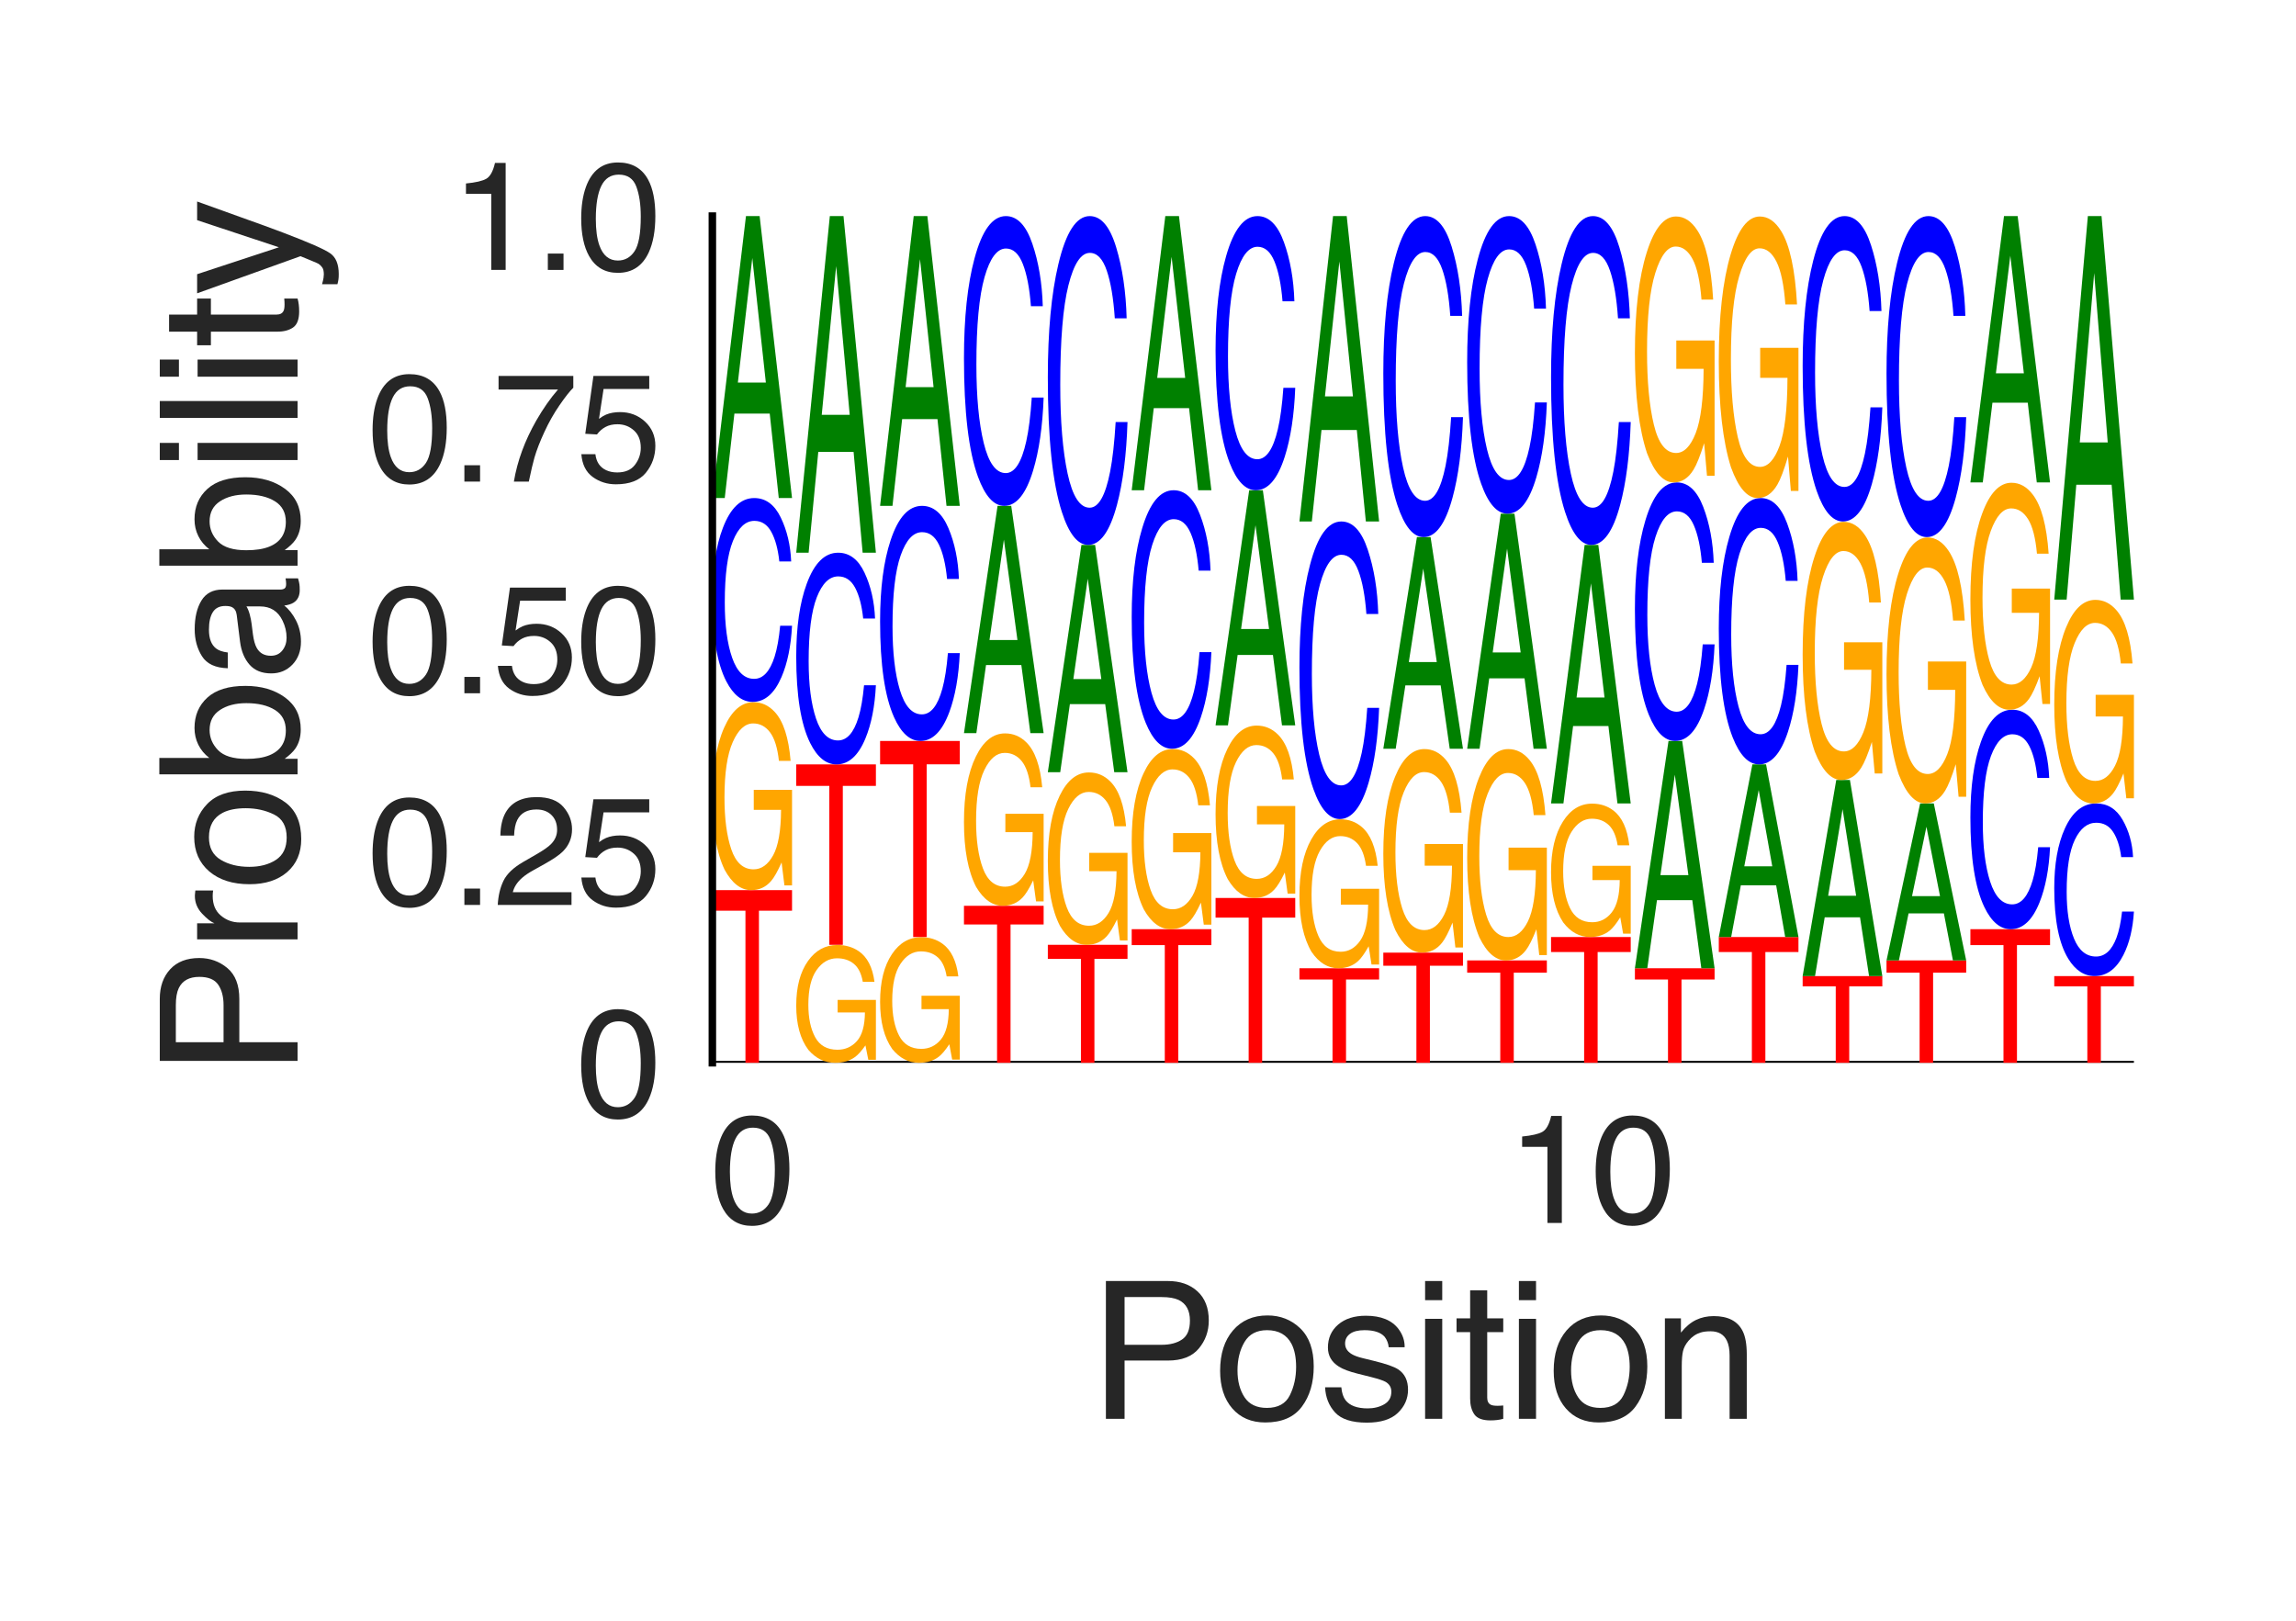 <?xml version="1.0" encoding="utf-8" standalone="no"?>
<!DOCTYPE svg PUBLIC "-//W3C//DTD SVG 1.1//EN"
  "http://www.w3.org/Graphics/SVG/1.1/DTD/svg11.dtd">
<svg height="216pt" version="1.1" viewBox="0 0 306 216" width="306pt" xmlns="http://www.w3.org/2000/svg" xmlns:xlink="http://www.w3.org/1999/xlink">
 <defs>
  <style type="text/css">*{stroke-linecap:butt;stroke-linejoin:round;}</style>
 </defs>
 <g id="figure_1">
  <g id="patch_1">
   <path d="M 0 216 
L 306 216 
L 306 0 
L 0 0 
z
" style="fill:#ffffff;"/>
  </g>
  <g id="axes_1">
   <g id="patch_2">
    <path d="M 94.94 141.64 
L 284.4 141.64 
L 284.4 28.8 
L 94.94 28.8 
z
" style="fill:#ffffff;"/>
   </g>
   <g id="line2d_1">
    <path clip-path="url(#pe3fc3d0475)" d="M 94.94 141.64 
L 284.4 141.64 
" style="fill:none;stroke:#000000;stroke-linecap:round;stroke-width:0.5;"/>
   </g>
   <g id="patch_3">
    <path clip-path="url(#pe3fc3d0475)" d="M 105.559 118.634 
L 105.559 121.375 
L 101.149 121.375 
L 101.149 141.64 
L 99.35 141.64 
L 99.35 121.375 
L 94.94 121.375 
L 94.94 118.634 
L 105.559 118.634 
z
" style="fill:#ff0000;"/>
   </g>
   <g id="patch_4">
    <path clip-path="url(#pe3fc3d0475)" d="M 100.416 93.583 
Q 102.055 93.583 103.25 94.879 
Q 104.981 96.741 105.369 101.408 
L 103.812 101.408 
Q 103.526 98.799 102.632 97.607 
Q 101.738 96.414 100.376 96.414 
Q 98.763 96.414 97.659 98.898 
Q 96.555 101.377 96.555 106.287 
Q 96.555 110.529 97.464 113.194 
Q 98.376 115.86 100.432 115.86 
Q 102.006 115.86 103.039 113.993 
Q 104.072 112.121 104.095 107.936 
L 100.457 107.936 
L 100.457 105.266 
L 105.559 105.266 
L 105.559 118.001 
L 104.546 118.001 
L 104.166 114.937 
Q 103.369 116.736 102.751 117.436 
Q 101.713 118.634 100.115 118.634 
Q 98.052 118.634 96.563 115.896 
Q 94.94 112.458 94.94 106.464 
Q 94.94 100.485 96.522 96.953 
Q 98.026 93.583 100.416 93.583 
z
M 100.156 93.546 
L 100.156 93.546 
z
" style="fill:#ffa600;"/>
   </g>
   <g id="patch_5">
    <path clip-path="url(#pe3fc3d0475)" d="M 100.523 66.377 
Q 102.797 66.377 104.051 68.962 
Q 105.306 71.541 105.444 74.823 
L 103.864 74.823 
Q 103.595 72.334 102.792 70.878 
Q 101.989 69.417 100.539 69.417 
Q 98.771 69.417 97.683 72.098 
Q 96.596 74.772 96.596 80.302 
Q 96.596 84.837 97.576 87.657 
Q 98.56 90.473 100.508 90.473 
Q 102.299 90.473 103.238 87.506 
Q 103.733 85.944 103.978 83.392 
L 105.559 83.392 
Q 105.347 87.466 104.158 90.225 
Q 102.732 93.546 100.312 93.546 
Q 98.226 93.546 96.807 90.821 
Q 94.94 87.225 94.94 79.706 
Q 94.94 74.003 96.343 70.35 
Q 97.858 66.377 100.523 66.377 
z
M 100.197 66.377 
L 100.197 66.377 
z
" style="fill:#0000ff;"/>
   </g>
   <g id="patch_6">
    <path clip-path="url(#pe3fc3d0475)" d="M 102.068 50.981 
L 100.261 34.382 
L 98.34 50.981 
L 102.068 50.981 
z
M 99.419 28.8 
L 101.241 28.8 
L 105.559 66.377 
L 103.791 66.377 
L 102.586 55.123 
L 97.879 55.123 
L 96.591 66.377 
L 94.94 66.377 
L 99.419 28.8 
z
M 100.253 28.8 
L 100.253 28.8 
z
" style="fill:#008000;"/>
   </g>
   <g id="patch_7">
    <path clip-path="url(#pe3fc3d0475)" d="M 111.594 125.942 
Q 113.232 125.942 114.427 126.755 
Q 116.159 127.921 116.546 130.846 
L 114.989 130.846 
Q 114.703 129.211 113.809 128.464 
Q 112.916 127.716 111.554 127.716 
Q 109.941 127.716 108.837 129.273 
Q 107.733 130.826 107.733 133.903 
Q 107.733 136.561 108.642 138.231 
Q 109.553 139.902 111.609 139.902 
Q 113.184 139.902 114.217 138.732 
Q 115.25 137.559 115.273 134.937 
L 111.635 134.937 
L 111.635 133.263 
L 116.736 133.263 
L 116.736 141.244 
L 115.724 141.244 
L 115.344 139.323 
Q 114.546 140.451 113.928 140.889 
Q 112.89 141.64 111.293 141.64 
Q 109.229 141.64 107.741 139.924 
Q 106.118 137.77 106.118 134.014 
Q 106.118 130.267 107.7 128.054 
Q 109.204 125.942 111.594 125.942 
z
M 111.333 125.92 
L 111.333 125.92 
z
" style="fill:#ffa600;"/>
   </g>
   <g id="patch_8">
    <path clip-path="url(#pe3fc3d0475)" d="M 116.736 101.873 
L 116.736 104.738 
L 112.326 104.738 
L 112.326 125.92 
L 110.528 125.92 
L 110.528 104.738 
L 106.118 104.738 
L 106.118 101.873 
L 116.736 101.873 
z
" style="fill:#ff0000;"/>
   </g>
   <g id="patch_9">
    <path clip-path="url(#pe3fc3d0475)" d="M 111.701 73.663 
Q 113.975 73.663 115.229 76.347 
Q 116.483 79.025 116.622 82.432 
L 115.041 82.432 
Q 114.773 79.847 113.969 78.336 
Q 113.166 76.819 111.716 76.819 
Q 109.948 76.819 108.861 79.602 
Q 107.773 82.38 107.773 88.121 
Q 107.773 92.829 108.754 95.758 
Q 109.737 98.681 111.685 98.681 
Q 113.477 98.681 114.415 95.601 
Q 114.911 93.979 115.156 91.33 
L 116.736 91.33 
Q 116.525 95.56 115.336 98.425 
Q 113.909 101.873 111.49 101.873 
Q 109.403 101.873 107.985 99.043 
Q 106.118 95.309 106.118 87.502 
Q 106.118 81.58 107.521 77.788 
Q 109.036 73.663 111.701 73.663 
z
M 111.375 73.663 
L 111.375 73.663 
z
" style="fill:#0000ff;"/>
   </g>
   <g id="patch_10">
    <path clip-path="url(#pe3fc3d0475)" d="M 113.245 55.282 
L 111.439 35.464 
L 109.518 55.282 
L 113.245 55.282 
z
M 110.596 28.8 
L 112.418 28.8 
L 116.736 73.663 
L 114.969 73.663 
L 113.763 60.226 
L 109.057 60.226 
L 107.769 73.663 
L 106.118 73.663 
L 110.596 28.8 
z
M 111.431 28.8 
L 111.431 28.8 
z
" style="fill:#008000;"/>
   </g>
   <g id="patch_11">
    <path clip-path="url(#pe3fc3d0475)" d="M 122.772 124.903 
Q 124.41 124.903 125.605 125.769 
Q 127.337 127.013 127.724 130.131 
L 126.167 130.131 
Q 125.881 128.388 124.987 127.591 
Q 124.093 126.795 122.731 126.795 
Q 121.118 126.795 120.014 128.454 
Q 118.911 130.11 118.911 133.391 
Q 118.911 136.225 119.819 138.006 
Q 120.731 139.786 122.787 139.786 
Q 124.362 139.786 125.395 138.539 
Q 126.428 137.289 126.45 134.493 
L 122.812 134.493 
L 122.812 132.709 
L 127.914 132.709 
L 127.914 141.217 
L 126.901 141.217 
L 126.521 139.17 
Q 125.724 140.372 125.106 140.84 
Q 124.068 141.64 122.47 141.64 
Q 120.407 141.64 118.918 139.811 
Q 117.295 137.514 117.295 133.509 
Q 117.295 129.514 118.878 127.155 
Q 120.382 124.903 122.772 124.903 
z
M 122.511 124.879 
L 122.511 124.879 
z
" style="fill:#ffa600;"/>
   </g>
   <g id="patch_12">
    <path clip-path="url(#pe3fc3d0475)" d="M 127.914 98.75 
L 127.914 101.863 
L 123.504 101.863 
L 123.504 124.879 
L 121.705 124.879 
L 121.705 101.863 
L 117.295 101.863 
L 117.295 98.75 
L 127.914 98.75 
z
" style="fill:#ff0000;"/>
   </g>
   <g id="patch_13">
    <path clip-path="url(#pe3fc3d0475)" d="M 122.878 67.418 
Q 125.152 67.418 126.407 70.399 
Q 127.661 73.373 127.799 77.158 
L 126.219 77.158 
Q 125.95 74.287 125.147 72.609 
Q 124.344 70.924 122.894 70.924 
Q 121.126 70.924 120.039 74.015 
Q 118.951 77.1 118.951 83.476 
Q 118.951 88.706 119.932 91.959 
Q 120.915 95.206 122.863 95.206 
Q 124.654 95.206 125.593 91.784 
Q 126.088 89.983 126.334 87.04 
L 127.914 87.04 
Q 127.703 91.739 126.514 94.921 
Q 125.087 98.75 122.667 98.75 
Q 120.581 98.75 119.162 95.607 
Q 117.295 91.46 117.295 82.789 
Q 117.295 76.212 118.698 72 
Q 120.213 67.418 122.878 67.418 
z
M 122.552 67.418 
L 122.552 67.418 
z
" style="fill:#0000ff;"/>
   </g>
   <g id="patch_14">
    <path clip-path="url(#pe3fc3d0475)" d="M 124.423 51.596 
L 122.616 34.537 
L 120.696 51.596 
L 124.423 51.596 
z
M 121.774 28.8 
L 123.596 28.8 
L 127.914 67.418 
L 126.146 67.418 
L 124.941 55.852 
L 120.234 55.852 
L 118.946 67.418 
L 117.295 67.418 
L 121.774 28.8 
z
M 122.608 28.8 
L 122.608 28.8 
z
" style="fill:#008000;"/>
   </g>
   <g id="patch_15">
    <path clip-path="url(#pe3fc3d0475)" d="M 139.091 120.716 
L 139.091 123.209 
L 134.681 123.209 
L 134.681 141.64 
L 132.883 141.64 
L 132.883 123.209 
L 128.473 123.209 
L 128.473 120.716 
L 139.091 120.716 
z
" style="fill:#ff0000;"/>
   </g>
   <g id="patch_16">
    <path clip-path="url(#pe3fc3d0475)" d="M 133.949 97.743 
Q 135.587 97.743 136.782 98.932 
Q 138.514 100.639 138.902 104.919 
L 137.344 104.919 
Q 137.058 102.527 136.165 101.433 
Q 135.271 100.339 133.909 100.339 
Q 132.296 100.339 131.192 102.617 
Q 130.088 104.89 130.088 109.393 
Q 130.088 113.283 130.997 115.727 
Q 131.909 118.172 133.964 118.172 
Q 135.539 118.172 136.572 116.46 
Q 137.605 114.743 137.628 110.905 
L 133.99 110.905 
L 133.99 108.457 
L 139.091 108.457 
L 139.091 120.135 
L 138.079 120.135 
L 137.699 117.325 
Q 136.901 118.975 136.284 119.617 
Q 135.246 120.716 133.648 120.716 
Q 131.584 120.716 130.096 118.205 
Q 128.473 115.052 128.473 109.555 
Q 128.473 104.072 130.055 100.834 
Q 131.559 97.743 133.949 97.743 
z
M 133.688 97.71 
L 133.688 97.71 
z
" style="fill:#ffa600;"/>
   </g>
   <g id="patch_17">
    <path clip-path="url(#pe3fc3d0475)" d="M 135.6 85.299 
L 133.794 71.918 
L 131.873 85.299 
L 135.6 85.299 
z
M 132.951 67.418 
L 134.773 67.418 
L 139.091 97.71 
L 137.324 97.71 
L 136.119 88.637 
L 131.412 88.637 
L 130.124 97.71 
L 128.473 97.71 
L 132.951 67.418 
z
M 133.786 67.418 
L 133.786 67.418 
z
" style="fill:#008000;"/>
   </g>
   <g id="patch_18">
    <path clip-path="url(#pe3fc3d0475)" d="M 134.056 28.8 
Q 136.33 28.8 137.584 32.474 
Q 138.838 36.14 138.977 40.805 
L 137.396 40.805 
Q 137.128 37.266 136.325 35.198 
Q 135.521 33.121 134.072 33.121 
Q 132.304 33.121 131.216 36.931 
Q 130.129 40.733 130.129 48.592 
Q 130.129 55.038 131.109 59.047 
Q 132.092 63.049 134.04 63.049 
Q 135.832 63.049 136.771 58.832 
Q 137.266 56.611 137.511 52.985 
L 139.091 52.985 
Q 138.88 58.776 137.691 62.698 
Q 136.265 67.418 133.845 67.418 
Q 131.758 67.418 130.34 63.544 
Q 128.473 58.432 128.473 47.746 
Q 128.473 39.639 129.876 34.447 
Q 131.391 28.8 134.056 28.8 
z
M 133.73 28.8 
L 133.73 28.8 
z
" style="fill:#0000ff;"/>
   </g>
   <g id="patch_19">
    <path clip-path="url(#pe3fc3d0475)" d="M 150.269 125.92 
L 150.269 127.793 
L 145.859 127.793 
L 145.859 141.64 
L 144.06 141.64 
L 144.06 127.793 
L 139.65 127.793 
L 139.65 125.92 
L 150.269 125.92 
z
" style="fill:#ff0000;"/>
   </g>
   <g id="patch_20">
    <path clip-path="url(#pe3fc3d0475)" d="M 145.127 102.947 
Q 146.765 102.947 147.96 104.136 
Q 149.692 105.843 150.079 110.123 
L 148.522 110.123 
Q 148.236 107.731 147.342 106.637 
Q 146.448 105.543 145.086 105.543 
Q 143.473 105.543 142.37 107.821 
Q 141.266 110.094 141.266 114.597 
Q 141.266 118.487 142.175 120.931 
Q 143.086 123.376 145.142 123.376 
Q 146.717 123.376 147.75 121.664 
Q 148.783 119.947 148.806 116.109 
L 145.167 116.109 
L 145.167 113.661 
L 150.269 113.661 
L 150.269 125.339 
L 149.256 125.339 
L 148.876 122.529 
Q 148.079 124.179 147.461 124.821 
Q 146.423 125.92 144.825 125.92 
Q 142.762 125.92 141.273 123.409 
Q 139.65 120.256 139.65 114.759 
Q 139.65 109.276 141.233 106.038 
Q 142.737 102.947 145.127 102.947 
z
M 144.866 102.914 
L 144.866 102.914 
z
" style="fill:#ffa600;"/>
   </g>
   <g id="patch_21">
    <path clip-path="url(#pe3fc3d0475)" d="M 146.778 90.503 
L 144.971 77.122 
L 143.051 90.503 
L 146.778 90.503 
z
M 144.129 72.622 
L 145.951 72.622 
L 150.269 102.914 
L 148.501 102.914 
L 147.296 93.841 
L 142.589 93.841 
L 141.301 102.914 
L 139.65 102.914 
L 144.129 72.622 
z
M 144.964 72.622 
L 144.964 72.622 
z
" style="fill:#008000;"/>
   </g>
   <g id="patch_22">
    <path clip-path="url(#pe3fc3d0475)" d="M 145.233 28.8 
Q 147.507 28.8 148.762 32.969 
Q 150.016 37.129 150.154 42.422 
L 148.574 42.422 
Q 148.305 38.407 147.502 36.06 
Q 146.699 33.703 145.249 33.703 
Q 143.481 33.703 142.394 38.027 
Q 141.306 42.341 141.306 51.259 
Q 141.306 58.574 142.287 63.123 
Q 143.27 67.664 145.218 67.664 
Q 147.009 67.664 147.948 62.879 
Q 148.444 60.359 148.689 56.244 
L 150.269 56.244 
Q 150.058 62.815 148.869 67.265 
Q 147.442 72.622 145.022 72.622 
Q 142.936 72.622 141.517 68.226 
Q 139.65 62.426 139.65 50.299 
Q 139.65 41.099 141.053 35.208 
Q 142.568 28.8 145.233 28.8 
z
M 144.908 28.8 
L 144.908 28.8 
z
" style="fill:#0000ff;"/>
   </g>
   <g id="patch_23">
    <path clip-path="url(#pe3fc3d0475)" d="M 161.447 123.838 
L 161.447 125.959 
L 157.037 125.959 
L 157.037 141.64 
L 155.238 141.64 
L 155.238 125.959 
L 150.828 125.959 
L 150.828 123.838 
L 161.447 123.838 
z
" style="fill:#ff0000;"/>
   </g>
   <g id="patch_24">
    <path clip-path="url(#pe3fc3d0475)" d="M 156.304 99.826 
Q 157.942 99.826 159.138 101.069 
Q 160.869 102.853 161.257 107.326 
L 159.7 107.326 
Q 159.414 104.826 158.52 103.683 
Q 157.626 102.54 156.264 102.54 
Q 154.651 102.54 153.547 104.921 
Q 152.443 107.296 152.443 112.003 
Q 152.443 116.069 153.352 118.624 
Q 154.264 121.179 156.32 121.179 
Q 157.894 121.179 158.927 119.389 
Q 159.96 117.595 159.983 113.584 
L 156.345 113.584 
L 156.345 111.024 
L 161.447 111.024 
L 161.447 123.232 
L 160.434 123.232 
L 160.054 120.294 
Q 159.257 122.019 158.639 122.69 
Q 157.601 123.838 156.003 123.838 
Q 153.94 123.838 152.451 121.214 
Q 150.828 117.918 150.828 112.172 
Q 150.828 106.442 152.41 103.057 
Q 153.914 99.826 156.304 99.826 
z
M 156.044 99.791 
L 156.044 99.791 
z
" style="fill:#ffa600;"/>
   </g>
   <g id="patch_25">
    <path clip-path="url(#pe3fc3d0475)" d="M 156.411 65.336 
Q 158.685 65.336 159.939 68.614 
Q 161.194 71.885 161.332 76.047 
L 159.752 76.047 
Q 159.483 72.89 158.68 71.044 
Q 157.877 69.192 156.427 69.192 
Q 154.659 69.192 153.571 72.591 
Q 152.484 75.983 152.484 82.995 
Q 152.484 88.746 153.464 92.323 
Q 154.447 95.893 156.395 95.893 
Q 158.187 95.893 159.126 92.131 
Q 159.621 90.15 159.866 86.914 
L 161.447 86.914 
Q 161.235 92.081 160.046 95.58 
Q 158.62 99.791 156.2 99.791 
Q 154.114 99.791 152.695 96.335 
Q 150.828 91.774 150.828 82.24 
Q 150.828 75.007 152.231 70.375 
Q 153.746 65.336 156.411 65.336 
z
M 156.085 65.336 
L 156.085 65.336 
z
" style="fill:#0000ff;"/>
   </g>
   <g id="patch_26">
    <path clip-path="url(#pe3fc3d0475)" d="M 157.955 50.367 
L 156.149 34.228 
L 154.228 50.367 
L 157.955 50.367 
z
M 155.307 28.8 
L 157.129 28.8 
L 161.447 65.336 
L 159.679 65.336 
L 158.474 54.394 
L 153.767 54.394 
L 152.479 65.336 
L 150.828 65.336 
L 155.307 28.8 
z
M 156.141 28.8 
L 156.141 28.8 
z
" style="fill:#008000;"/>
   </g>
   <g id="patch_27">
    <path clip-path="url(#pe3fc3d0475)" d="M 172.624 119.675 
L 172.624 122.292 
L 168.214 122.292 
L 168.214 141.64 
L 166.415 141.64 
L 166.415 122.292 
L 162.005 122.292 
L 162.005 119.675 
L 172.624 119.675 
z
" style="fill:#ff0000;"/>
   </g>
   <g id="patch_28">
    <path clip-path="url(#pe3fc3d0475)" d="M 167.482 96.702 
Q 169.12 96.702 170.315 97.891 
Q 172.047 99.598 172.434 103.878 
L 170.877 103.878 
Q 170.591 101.486 169.697 100.392 
Q 168.804 99.298 167.441 99.298 
Q 165.829 99.298 164.725 101.576 
Q 163.621 103.849 163.621 108.352 
Q 163.621 112.242 164.53 114.687 
Q 165.441 117.131 167.497 117.131 
Q 169.072 117.131 170.105 115.419 
Q 171.138 113.702 171.161 109.865 
L 167.522 109.865 
L 167.522 107.416 
L 172.624 107.416 
L 172.624 119.095 
L 171.611 119.095 
L 171.232 116.284 
Q 170.434 117.934 169.816 118.576 
Q 168.778 119.675 167.181 119.675 
Q 165.117 119.675 163.628 117.164 
Q 162.005 114.011 162.005 108.514 
Q 162.005 103.031 163.588 99.793 
Q 165.092 96.702 167.482 96.702 
z
M 167.221 96.669 
L 167.221 96.669 
z
" style="fill:#ffa600;"/>
   </g>
   <g id="patch_29">
    <path clip-path="url(#pe3fc3d0475)" d="M 169.133 83.831 
L 167.327 69.991 
L 165.406 83.831 
L 169.133 83.831 
z
M 166.484 65.336 
L 168.306 65.336 
L 172.624 96.669 
L 170.857 96.669 
L 169.651 87.285 
L 164.945 87.285 
L 163.656 96.669 
L 162.005 96.669 
L 166.484 65.336 
z
M 167.319 65.336 
L 167.319 65.336 
z
" style="fill:#008000;"/>
   </g>
   <g id="patch_30">
    <path clip-path="url(#pe3fc3d0475)" d="M 167.589 28.8 
Q 169.863 28.8 171.117 32.276 
Q 172.371 35.745 172.509 40.158 
L 170.929 40.158 
Q 170.661 36.81 169.857 34.853 
Q 169.054 32.888 167.604 32.888 
Q 165.836 32.888 164.749 36.493 
Q 163.661 40.09 163.661 47.525 
Q 163.661 53.624 164.642 57.417 
Q 165.625 61.203 167.573 61.203 
Q 169.365 61.203 170.303 57.213 
Q 170.799 55.112 171.044 51.682 
L 172.624 51.682 
Q 172.413 57.16 171.224 60.87 
Q 169.797 65.336 167.377 65.336 
Q 165.291 65.336 163.873 61.671 
Q 162.005 56.835 162.005 46.724 
Q 162.005 39.054 163.408 34.143 
Q 164.924 28.8 167.589 28.8 
z
M 167.263 28.8 
L 167.263 28.8 
z
" style="fill:#0000ff;"/>
   </g>
   <g id="patch_31">
    <path clip-path="url(#pe3fc3d0475)" d="M 183.802 129.042 
L 183.802 130.543 
L 179.392 130.543 
L 179.392 141.64 
L 177.593 141.64 
L 177.593 130.543 
L 173.183 130.543 
L 173.183 129.042 
L 183.802 129.042 
z
" style="fill:#ff0000;"/>
   </g>
   <g id="patch_32">
    <path clip-path="url(#pe3fc3d0475)" d="M 178.66 109.187 
Q 180.298 109.187 181.493 110.215 
Q 183.225 111.69 183.612 115.389 
L 182.055 115.389 
Q 181.769 113.322 180.875 112.376 
Q 179.981 111.431 178.619 111.431 
Q 177.006 111.431 175.902 113.4 
Q 174.798 115.364 174.798 119.256 
Q 174.798 122.618 175.707 124.731 
Q 176.619 126.843 178.675 126.843 
Q 180.25 126.843 181.283 125.364 
Q 182.316 123.88 182.338 120.563 
L 178.7 120.563 
L 178.7 118.447 
L 183.802 118.447 
L 183.802 128.541 
L 182.789 128.541 
L 182.409 126.112 
Q 181.612 127.538 180.994 128.093 
Q 179.956 129.042 178.358 129.042 
Q 176.295 129.042 174.806 126.872 
Q 173.183 124.147 173.183 119.396 
Q 173.183 114.657 174.765 111.859 
Q 176.269 109.187 178.66 109.187 
z
M 178.399 109.158 
L 178.399 109.158 
z
" style="fill:#ffa600;"/>
   </g>
   <g id="patch_33">
    <path clip-path="url(#pe3fc3d0475)" d="M 178.766 69.5 
Q 181.04 69.5 182.294 73.273 
Q 183.549 77.038 183.687 81.828 
L 182.107 81.828 
Q 181.838 78.194 181.035 76.07 
Q 180.232 73.937 178.782 73.937 
Q 177.014 73.937 175.926 77.85 
Q 174.839 81.754 174.839 89.825 
Q 174.839 96.445 175.819 100.562 
Q 176.803 104.672 178.751 104.672 
Q 180.542 104.672 181.481 100.341 
Q 181.976 98.06 182.221 94.337 
L 183.802 94.337 
Q 183.591 100.283 182.401 104.311 
Q 180.975 109.158 178.555 109.158 
Q 176.469 109.158 175.05 105.18 
Q 173.183 99.931 173.183 88.956 
Q 173.183 80.63 174.586 75.299 
Q 176.101 69.5 178.766 69.5 
z
M 178.44 69.5 
L 178.44 69.5 
z
" style="fill:#0000ff;"/>
   </g>
   <g id="patch_34">
    <path clip-path="url(#pe3fc3d0475)" d="M 180.311 52.824 
L 178.504 34.846 
L 176.584 52.824 
L 180.311 52.824 
z
M 177.662 28.8 
L 179.484 28.8 
L 183.802 69.5 
L 182.034 69.5 
L 180.829 57.31 
L 176.122 57.31 
L 174.834 69.5 
L 173.183 69.5 
L 177.662 28.8 
z
M 178.496 28.8 
L 178.496 28.8 
z
" style="fill:#008000;"/>
   </g>
   <g id="patch_35">
    <path clip-path="url(#pe3fc3d0475)" d="M 194.979 126.96 
L 194.979 128.709 
L 190.569 128.709 
L 190.569 141.64 
L 188.771 141.64 
L 188.771 128.709 
L 184.361 128.709 
L 184.361 126.96 
L 194.979 126.96 
z
" style="fill:#ff0000;"/>
   </g>
   <g id="patch_36">
    <path clip-path="url(#pe3fc3d0475)" d="M 189.837 99.831 
Q 191.475 99.831 192.67 101.234 
Q 194.402 103.251 194.789 108.305 
L 193.232 108.305 
Q 192.946 105.48 192.052 104.188 
Q 191.159 102.897 189.797 102.897 
Q 188.184 102.897 187.08 105.587 
Q 185.976 108.271 185.976 113.589 
Q 185.976 118.183 186.885 121.069 
Q 187.796 123.956 189.852 123.956 
Q 191.427 123.956 192.46 121.934 
Q 193.493 119.907 193.516 115.375 
L 189.878 115.375 
L 189.878 112.483 
L 194.979 112.483 
L 194.979 126.275 
L 193.967 126.275 
L 193.587 122.956 
Q 192.789 124.905 192.171 125.663 
Q 191.133 126.96 189.536 126.96 
Q 187.472 126.96 185.984 123.995 
Q 184.361 120.272 184.361 113.78 
Q 184.361 107.305 185.943 103.481 
Q 187.447 99.831 189.837 99.831 
z
M 189.576 99.791 
L 189.576 99.791 
z
" style="fill:#ffa600;"/>
   </g>
   <g id="patch_37">
    <path clip-path="url(#pe3fc3d0475)" d="M 191.488 88.233 
L 189.682 75.772 
L 187.761 88.233 
L 191.488 88.233 
z
M 188.839 71.581 
L 190.661 71.581 
L 194.979 99.791 
L 193.212 99.791 
L 192.007 91.342 
L 187.3 91.342 
L 186.012 99.791 
L 184.361 99.791 
L 188.839 71.581 
z
M 189.674 71.581 
L 189.674 71.581 
z
" style="fill:#008000;"/>
   </g>
   <g id="patch_38">
    <path clip-path="url(#pe3fc3d0475)" d="M 189.944 28.8 
Q 192.218 28.8 193.472 32.87 
Q 194.726 36.932 194.865 42.099 
L 193.284 42.099 
Q 193.016 38.179 192.213 35.887 
Q 191.409 33.587 189.959 33.587 
Q 188.191 33.587 187.104 37.807 
Q 186.017 42.019 186.017 50.726 
Q 186.017 57.866 186.997 62.308 
Q 187.98 66.741 189.928 66.741 
Q 191.72 66.741 192.658 62.069 
Q 193.154 59.61 193.399 55.592 
L 194.979 55.592 
Q 194.768 62.007 193.579 66.352 
Q 192.153 71.581 189.733 71.581 
Q 187.646 71.581 186.228 67.29 
Q 184.361 61.627 184.361 49.788 
Q 184.361 40.807 185.764 35.056 
Q 187.279 28.8 189.944 28.8 
z
M 189.618 28.8 
L 189.618 28.8 
z
" style="fill:#0000ff;"/>
   </g>
   <g id="patch_39">
    <path clip-path="url(#pe3fc3d0475)" d="M 206.157 128.001 
L 206.157 129.626 
L 201.747 129.626 
L 201.747 141.64 
L 199.948 141.64 
L 199.948 129.626 
L 195.538 129.626 
L 195.538 128.001 
L 206.157 128.001 
z
" style="fill:#ff0000;"/>
   </g>
   <g id="patch_40">
    <path clip-path="url(#pe3fc3d0475)" d="M 201.015 99.832 
Q 202.653 99.832 203.848 101.29 
Q 205.58 103.383 205.967 108.631 
L 204.41 108.631 
Q 204.124 105.698 203.23 104.357 
Q 202.336 103.016 200.974 103.016 
Q 199.361 103.016 198.257 105.809 
Q 197.154 108.596 197.154 114.118 
Q 197.154 118.887 198.063 121.885 
Q 198.974 124.882 201.03 124.882 
Q 202.605 124.882 203.638 122.783 
Q 204.671 120.678 204.694 115.972 
L 201.055 115.972 
L 201.055 112.969 
L 206.157 112.969 
L 206.157 127.29 
L 205.144 127.29 
L 204.764 123.844 
Q 203.967 125.867 203.349 126.654 
Q 202.311 128.001 200.713 128.001 
Q 198.65 128.001 197.161 124.922 
Q 195.538 121.057 195.538 114.316 
Q 195.538 107.593 197.121 103.622 
Q 198.625 99.832 201.015 99.832 
z
M 200.754 99.791 
L 200.754 99.791 
z
" style="fill:#ffa600;"/>
   </g>
   <g id="patch_41">
    <path clip-path="url(#pe3fc3d0475)" d="M 202.666 86.954 
L 200.859 73.113 
L 198.939 86.954 
L 202.666 86.954 
z
M 200.017 68.459 
L 201.839 68.459 
L 206.157 99.791 
L 204.389 99.791 
L 203.184 90.407 
L 198.477 90.407 
L 197.189 99.791 
L 195.538 99.791 
L 200.017 68.459 
z
M 200.851 68.459 
L 200.851 68.459 
z
" style="fill:#008000;"/>
   </g>
   <g id="patch_42">
    <path clip-path="url(#pe3fc3d0475)" d="M 201.121 28.8 
Q 203.395 28.8 204.65 32.573 
Q 205.904 36.338 206.042 41.128 
L 204.462 41.128 
Q 204.193 37.495 203.39 35.37 
Q 202.587 33.238 201.137 33.238 
Q 199.369 33.238 198.282 37.15 
Q 197.194 41.054 197.194 49.126 
Q 197.194 55.745 198.175 59.863 
Q 199.158 63.972 201.106 63.972 
Q 202.897 63.972 203.836 59.641 
Q 204.332 57.361 204.577 53.637 
L 206.157 53.637 
Q 205.946 59.584 204.757 63.611 
Q 203.33 68.459 200.91 68.459 
Q 198.824 68.459 197.405 64.481 
Q 195.538 59.231 195.538 48.256 
Q 195.538 39.931 196.941 34.599 
Q 198.456 28.8 201.121 28.8 
z
M 200.795 28.8 
L 200.795 28.8 
z
" style="fill:#0000ff;"/>
   </g>
   <g id="patch_43">
    <path clip-path="url(#pe3fc3d0475)" d="M 217.335 124.879 
L 217.335 126.876 
L 212.925 126.876 
L 212.925 141.64 
L 211.126 141.64 
L 211.126 126.876 
L 206.716 126.876 
L 206.716 124.879 
L 217.335 124.879 
z
" style="fill:#ff0000;"/>
   </g>
   <g id="patch_44">
    <path clip-path="url(#pe3fc3d0475)" d="M 212.192 107.103 
Q 213.83 107.103 215.025 108.022 
Q 216.757 109.343 217.145 112.655 
L 215.588 112.655 
Q 215.301 110.804 214.408 109.958 
Q 213.514 109.112 212.152 109.112 
Q 210.539 109.112 209.435 110.874 
Q 208.331 112.633 208.331 116.118 
Q 208.331 119.128 209.24 121.019 
Q 210.152 122.91 212.207 122.91 
Q 213.782 122.91 214.815 121.586 
Q 215.848 120.257 215.871 117.288 
L 212.233 117.288 
L 212.233 115.393 
L 217.335 115.393 
L 217.335 124.43 
L 216.322 124.43 
L 215.942 122.255 
Q 215.144 123.532 214.527 124.029 
Q 213.489 124.879 211.891 124.879 
Q 209.827 124.879 208.339 122.936 
Q 206.716 120.496 206.716 116.243 
Q 206.716 112 208.298 109.494 
Q 209.802 107.103 212.192 107.103 
z
M 211.931 107.077 
L 211.931 107.077 
z
" style="fill:#ffa600;"/>
   </g>
   <g id="patch_45">
    <path clip-path="url(#pe3fc3d0475)" d="M 213.843 92.96 
L 212.037 77.74 
L 210.116 92.96 
L 213.843 92.96 
z
M 211.194 72.622 
L 213.017 72.622 
L 217.335 107.077 
L 215.567 107.077 
L 214.362 96.758 
L 209.655 96.758 
L 208.367 107.077 
L 206.716 107.077 
L 211.194 72.622 
z
M 212.029 72.622 
L 212.029 72.622 
z
" style="fill:#008000;"/>
   </g>
   <g id="patch_46">
    <path clip-path="url(#pe3fc3d0475)" d="M 212.299 28.8 
Q 214.573 28.8 215.827 32.969 
Q 217.082 37.129 217.22 42.422 
L 215.639 42.422 
Q 215.371 38.407 214.568 36.06 
Q 213.765 33.703 212.315 33.703 
Q 210.547 33.703 209.459 38.027 
Q 208.372 42.341 208.372 51.259 
Q 208.372 58.574 209.352 63.123 
Q 210.335 67.664 212.283 67.664 
Q 214.075 67.664 215.014 62.879 
Q 215.509 60.359 215.754 56.244 
L 217.335 56.244 
Q 217.123 62.815 215.934 67.265 
Q 214.508 72.622 212.088 72.622 
Q 210.002 72.622 208.583 68.226 
Q 206.716 62.426 206.716 50.299 
Q 206.716 41.099 208.119 35.208 
Q 209.634 28.8 212.299 28.8 
z
M 211.973 28.8 
L 211.973 28.8 
z
" style="fill:#0000ff;"/>
   </g>
   <g id="patch_47">
    <path clip-path="url(#pe3fc3d0475)" d="M 228.512 129.042 
L 228.512 130.543 
L 224.102 130.543 
L 224.102 141.64 
L 222.303 141.64 
L 222.303 130.543 
L 217.893 130.543 
L 217.893 129.042 
L 228.512 129.042 
z
" style="fill:#ff0000;"/>
   </g>
   <g id="patch_48">
    <path clip-path="url(#pe3fc3d0475)" d="M 225.021 116.631 
L 223.214 103.25 
L 221.294 116.631 
L 225.021 116.631 
z
M 222.372 98.75 
L 224.194 98.75 
L 228.512 129.042 
L 226.744 129.042 
L 225.539 119.97 
L 220.833 119.97 
L 219.544 129.042 
L 217.893 129.042 
L 222.372 98.75 
z
M 223.207 98.75 
L 223.207 98.75 
z
" style="fill:#008000;"/>
   </g>
   <g id="patch_49">
    <path clip-path="url(#pe3fc3d0475)" d="M 223.477 64.296 
Q 225.751 64.296 227.005 67.574 
Q 228.259 70.845 228.397 75.006 
L 226.817 75.006 
Q 226.548 71.849 225.745 70.004 
Q 224.942 68.151 223.492 68.151 
Q 221.724 68.151 220.637 71.55 
Q 219.549 74.942 219.549 81.954 
Q 219.549 87.705 220.53 91.282 
Q 221.513 94.852 223.461 94.852 
Q 225.252 94.852 226.191 91.09 
Q 226.687 89.109 226.932 85.873 
L 228.512 85.873 
Q 228.301 91.04 227.112 94.539 
Q 225.685 98.75 223.265 98.75 
Q 221.179 98.75 219.761 95.294 
Q 217.893 90.734 217.893 81.199 
Q 217.893 73.966 219.296 69.334 
Q 220.811 64.296 223.477 64.296 
z
M 223.151 64.296 
L 223.151 64.296 
z
" style="fill:#0000ff;"/>
   </g>
   <g id="patch_50">
    <path clip-path="url(#pe3fc3d0475)" d="M 223.37 28.851 
Q 225.008 28.851 226.203 30.686 
Q 227.935 33.319 228.322 39.923 
L 226.765 39.923 
Q 226.479 36.232 225.585 34.545 
Q 224.691 32.857 223.329 32.857 
Q 221.717 32.857 220.613 36.372 
Q 219.509 39.879 219.509 46.827 
Q 219.509 52.828 220.418 56.599 
Q 221.329 60.37 223.385 60.37 
Q 224.96 60.37 225.993 57.729 
Q 227.026 55.081 227.049 49.16 
L 223.41 49.16 
L 223.41 45.381 
L 228.512 45.381 
L 228.512 63.401 
L 227.499 63.401 
L 227.12 59.064 
Q 226.322 61.61 225.704 62.601 
Q 224.666 64.296 223.069 64.296 
Q 221.005 64.296 219.516 60.422 
Q 217.893 55.557 217.893 47.076 
Q 217.893 38.617 219.476 33.62 
Q 220.98 28.851 223.37 28.851 
z
M 223.109 28.8 
L 223.109 28.8 
z
" style="fill:#ffa600;"/>
   </g>
   <g id="patch_51">
    <path clip-path="url(#pe3fc3d0475)" d="M 239.69 124.879 
L 239.69 126.876 
L 235.28 126.876 
L 235.28 141.64 
L 233.481 141.64 
L 233.481 126.876 
L 229.071 126.876 
L 229.071 124.879 
L 239.69 124.879 
z
" style="fill:#ff0000;"/>
   </g>
   <g id="patch_52">
    <path clip-path="url(#pe3fc3d0475)" d="M 236.198 115.453 
L 234.392 105.29 
L 232.471 115.453 
L 236.198 115.453 
z
M 233.55 101.873 
L 235.372 101.873 
L 239.69 124.879 
L 237.922 124.879 
L 236.717 117.989 
L 232.01 117.989 
L 230.722 124.879 
L 229.071 124.879 
L 233.55 101.873 
z
M 234.384 101.873 
L 234.384 101.873 
z
" style="fill:#008000;"/>
   </g>
   <g id="patch_53">
    <path clip-path="url(#pe3fc3d0475)" d="M 234.654 66.377 
Q 236.928 66.377 238.182 69.754 
Q 239.437 73.124 239.575 77.411 
L 237.995 77.411 
Q 237.726 74.159 236.923 72.258 
Q 236.12 70.349 234.67 70.349 
Q 232.902 70.349 231.814 73.851 
Q 230.727 77.345 230.727 84.569 
Q 230.727 90.494 231.707 94.179 
Q 232.691 97.857 234.638 97.857 
Q 236.43 97.857 237.369 93.981 
Q 237.864 91.94 238.109 88.607 
L 239.69 88.607 
Q 239.478 93.929 238.289 97.534 
Q 236.863 101.873 234.443 101.873 
Q 232.357 101.873 230.938 98.312 
Q 229.071 93.614 229.071 83.791 
Q 229.071 76.339 230.474 71.568 
Q 231.989 66.377 234.654 66.377 
z
M 234.328 66.377 
L 234.328 66.377 
z
" style="fill:#0000ff;"/>
   </g>
   <g id="patch_54">
    <path clip-path="url(#pe3fc3d0475)" d="M 234.547 28.854 
Q 236.186 28.854 237.381 30.796 
Q 239.112 33.585 239.5 40.575 
L 237.943 40.575 
Q 237.657 36.668 236.763 34.882 
Q 235.869 33.095 234.507 33.095 
Q 232.894 33.095 231.79 36.816 
Q 230.686 40.528 230.686 47.884 
Q 230.686 54.237 231.595 58.23 
Q 232.507 62.222 234.563 62.222 
Q 236.137 62.222 237.17 59.426 
Q 238.203 56.622 238.226 50.354 
L 234.588 50.354 
L 234.588 46.354 
L 239.69 46.354 
L 239.69 65.43 
L 238.677 65.43 
L 238.297 60.839 
Q 237.5 63.534 236.882 64.583 
Q 235.844 66.377 234.246 66.377 
Q 232.183 66.377 230.694 62.276 
Q 229.071 57.127 229.071 48.148 
Q 229.071 39.192 230.653 33.903 
Q 232.157 28.854 234.547 28.854 
z
M 234.287 28.8 
L 234.287 28.8 
z
" style="fill:#ffa600;"/>
   </g>
   <g id="patch_55">
    <path clip-path="url(#pe3fc3d0475)" d="M 250.867 130.083 
L 250.867 131.46 
L 246.457 131.46 
L 246.457 141.64 
L 244.659 141.64 
L 244.659 131.46 
L 240.249 131.46 
L 240.249 130.083 
L 250.867 130.083 
z
" style="fill:#ff0000;"/>
   </g>
   <g id="patch_56">
    <path clip-path="url(#pe3fc3d0475)" d="M 247.376 119.378 
L 245.57 107.836 
L 243.649 119.378 
L 247.376 119.378 
z
M 244.727 103.954 
L 246.549 103.954 
L 250.867 130.083 
L 249.1 130.083 
L 247.894 122.257 
L 243.188 122.257 
L 241.9 130.083 
L 240.249 130.083 
L 244.727 103.954 
z
M 245.562 103.954 
L 245.562 103.954 
z
" style="fill:#008000;"/>
   </g>
   <g id="patch_57">
    <path clip-path="url(#pe3fc3d0475)" d="M 245.725 69.549 
Q 247.363 69.549 248.558 71.33 
Q 250.29 73.887 250.677 80.296 
L 249.12 80.296 
Q 248.834 76.714 247.94 75.076 
Q 247.047 73.438 245.685 73.438 
Q 244.072 73.438 242.968 76.849 
Q 241.864 80.253 241.864 86.998 
Q 241.864 92.823 242.773 96.484 
Q 243.684 100.144 245.74 100.144 
Q 247.315 100.144 248.348 97.58 
Q 249.381 95.01 249.404 89.262 
L 245.766 89.262 
L 245.766 85.595 
L 250.867 85.595 
L 250.867 103.086 
L 249.855 103.086 
L 249.475 98.877 
Q 248.677 101.348 248.059 102.309 
Q 247.021 103.954 245.424 103.954 
Q 243.36 103.954 241.871 100.194 
Q 240.249 95.472 240.249 87.24 
Q 240.249 79.028 241.831 74.179 
Q 243.335 69.549 245.725 69.549 
z
M 245.464 69.5 
L 245.464 69.5 
z
" style="fill:#ffa600;"/>
   </g>
   <g id="patch_58">
    <path clip-path="url(#pe3fc3d0475)" d="M 245.832 28.8 
Q 248.106 28.8 249.36 32.672 
Q 250.614 36.536 250.753 41.452 
L 249.172 41.452 
Q 248.904 37.723 248.1 35.543 
Q 247.297 33.354 245.847 33.354 
Q 244.079 33.354 242.992 37.369 
Q 241.904 41.376 241.904 49.659 
Q 241.904 56.452 242.885 60.678 
Q 243.868 64.895 245.816 64.895 
Q 247.608 64.895 248.546 60.451 
Q 249.042 58.11 249.287 54.289 
L 250.867 54.289 
Q 250.656 60.392 249.467 64.525 
Q 248.04 69.5 245.62 69.5 
Q 243.534 69.5 242.116 65.417 
Q 240.249 60.03 240.249 48.767 
Q 240.249 40.223 241.652 34.751 
Q 243.167 28.8 245.832 28.8 
z
M 245.506 28.8 
L 245.506 28.8 
z
" style="fill:#0000ff;"/>
   </g>
   <g id="patch_59">
    <path clip-path="url(#pe3fc3d0475)" d="M 262.045 128.001 
L 262.045 129.626 
L 257.635 129.626 
L 257.635 141.64 
L 255.836 141.64 
L 255.836 129.626 
L 251.426 129.626 
L 251.426 128.001 
L 262.045 128.001 
z
" style="fill:#ff0000;"/>
   </g>
   <g id="patch_60">
    <path clip-path="url(#pe3fc3d0475)" d="M 258.554 119.428 
L 256.747 110.185 
L 254.827 119.428 
L 258.554 119.428 
z
M 255.905 107.077 
L 257.727 107.077 
L 262.045 128.001 
L 260.277 128.001 
L 259.072 121.734 
L 254.365 121.734 
L 253.077 128.001 
L 251.426 128.001 
L 255.905 107.077 
z
M 256.739 107.077 
L 256.739 107.077 
z
" style="fill:#008000;"/>
   </g>
   <g id="patch_61">
    <path clip-path="url(#pe3fc3d0475)" d="M 256.903 71.633 
Q 258.541 71.633 259.736 73.467 
Q 261.468 76.101 261.855 82.704 
L 260.298 82.704 
Q 260.012 79.013 259.118 77.326 
Q 258.224 75.638 256.862 75.638 
Q 255.249 75.638 254.145 79.153 
Q 253.041 82.66 253.041 89.608 
Q 253.041 95.609 253.95 99.38 
Q 254.862 103.152 256.918 103.152 
Q 258.493 103.152 259.526 100.51 
Q 260.559 97.862 260.581 91.941 
L 256.943 91.941 
L 256.943 88.162 
L 262.045 88.162 
L 262.045 106.182 
L 261.032 106.182 
L 260.652 101.846 
Q 259.855 104.392 259.237 105.382 
Q 258.199 107.077 256.601 107.077 
Q 254.538 107.077 253.049 103.203 
Q 251.426 98.339 251.426 89.857 
Q 251.426 81.398 253.009 76.401 
Q 254.512 71.633 256.903 71.633 
z
M 256.642 71.581 
L 256.642 71.581 
z
" style="fill:#ffa600;"/>
   </g>
   <g id="patch_62">
    <path clip-path="url(#pe3fc3d0475)" d="M 257.009 28.8 
Q 259.283 28.8 260.538 32.87 
Q 261.792 36.932 261.93 42.099 
L 260.35 42.099 
Q 260.081 38.179 259.278 35.887 
Q 258.475 33.587 257.025 33.587 
Q 255.257 33.587 254.169 37.807 
Q 253.082 42.019 253.082 50.726 
Q 253.082 57.866 254.063 62.308 
Q 255.046 66.741 256.994 66.741 
Q 258.785 66.741 259.724 62.069 
Q 260.219 59.61 260.465 55.592 
L 262.045 55.592 
Q 261.834 62.007 260.644 66.352 
Q 259.218 71.581 256.798 71.581 
Q 254.712 71.581 253.293 67.29 
Q 251.426 61.627 251.426 49.788 
Q 251.426 40.807 252.829 35.056 
Q 254.344 28.8 257.009 28.8 
z
M 256.683 28.8 
L 256.683 28.8 
z
" style="fill:#0000ff;"/>
   </g>
   <g id="patch_63">
    <path clip-path="url(#pe3fc3d0475)" d="M 273.222 123.838 
L 273.222 125.959 
L 268.812 125.959 
L 268.812 141.64 
L 267.014 141.64 
L 267.014 125.959 
L 262.604 125.959 
L 262.604 123.838 
L 273.222 123.838 
z
" style="fill:#ff0000;"/>
   </g>
   <g id="patch_64">
    <path clip-path="url(#pe3fc3d0475)" d="M 268.187 94.587 
Q 270.461 94.587 271.715 97.37 
Q 272.969 100.147 273.108 103.68 
L 271.527 103.68 
Q 271.259 101 270.456 99.433 
Q 269.652 97.86 268.203 97.86 
Q 266.434 97.86 265.347 100.746 
Q 264.26 103.626 264.26 109.579 
Q 264.26 114.461 265.24 117.498 
Q 266.223 120.529 268.171 120.529 
Q 269.963 120.529 270.902 117.334 
Q 271.397 115.653 271.642 112.906 
L 273.222 112.906 
Q 273.011 117.292 271.822 120.263 
Q 270.396 123.838 267.976 123.838 
Q 265.889 123.838 264.471 120.904 
Q 262.604 117.032 262.604 108.937 
Q 262.604 102.797 264.007 98.864 
Q 265.522 94.587 268.187 94.587 
z
M 267.861 94.587 
L 267.861 94.587 
z
" style="fill:#0000ff;"/>
   </g>
   <g id="patch_65">
    <path clip-path="url(#pe3fc3d0475)" d="M 268.08 64.339 
Q 269.718 64.339 270.913 65.905 
Q 272.645 68.152 273.033 73.788 
L 271.475 73.788 
Q 271.189 70.638 270.296 69.198 
Q 269.402 67.758 268.04 67.758 
Q 266.427 67.758 265.323 70.757 
Q 264.219 73.75 264.219 79.679 
Q 264.219 84.801 265.128 88.019 
Q 266.039 91.237 268.095 91.237 
Q 269.67 91.237 270.703 88.983 
Q 271.736 86.723 271.759 81.67 
L 268.121 81.67 
L 268.121 78.446 
L 273.222 78.446 
L 273.222 93.823 
L 272.21 93.823 
L 271.83 90.123 
Q 271.032 92.296 270.415 93.141 
Q 269.376 94.587 267.779 94.587 
Q 265.715 94.587 264.227 91.281 
Q 262.604 87.13 262.604 79.892 
Q 262.604 72.673 264.186 68.409 
Q 265.69 64.339 268.08 64.339 
z
M 267.819 64.296 
L 267.819 64.296 
z
" style="fill:#ffa600;"/>
   </g>
   <g id="patch_66">
    <path clip-path="url(#pe3fc3d0475)" d="M 269.731 49.753 
L 267.925 34.073 
L 266.004 49.753 
L 269.731 49.753 
z
M 267.082 28.8 
L 268.904 28.8 
L 273.222 64.296 
L 271.455 64.296 
L 270.25 53.665 
L 265.543 53.665 
L 264.255 64.296 
L 262.604 64.296 
L 267.082 28.8 
z
M 267.917 28.8 
L 267.917 28.8 
z
" style="fill:#008000;"/>
   </g>
   <g id="patch_67">
    <path clip-path="url(#pe3fc3d0475)" d="M 284.4 130.083 
L 284.4 131.46 
L 279.99 131.46 
L 279.99 141.64 
L 278.191 141.64 
L 278.191 131.46 
L 273.781 131.46 
L 273.781 130.083 
L 284.4 130.083 
z
" style="fill:#ff0000;"/>
   </g>
   <g id="patch_68">
    <path clip-path="url(#pe3fc3d0475)" d="M 279.364 107.077 
Q 281.638 107.077 282.893 109.266 
Q 284.147 111.45 284.285 114.228 
L 282.705 114.228 
Q 282.436 112.121 281.633 110.888 
Q 280.83 109.651 279.38 109.651 
Q 277.612 109.651 276.525 111.921 
Q 275.437 114.186 275.437 118.868 
Q 275.437 122.708 276.418 125.096 
Q 277.401 127.48 279.349 127.48 
Q 281.14 127.48 282.079 124.968 
Q 282.575 123.645 282.82 121.485 
L 284.4 121.485 
Q 284.189 124.934 283 127.271 
Q 281.573 130.083 279.153 130.083 
Q 277.067 130.083 275.648 127.775 
Q 273.781 124.73 273.781 118.363 
Q 273.781 113.534 275.184 110.441 
Q 276.699 107.077 279.364 107.077 
z
M 279.038 107.077 
L 279.038 107.077 
z
" style="fill:#0000ff;"/>
   </g>
   <g id="patch_69">
    <path clip-path="url(#pe3fc3d0475)" d="M 279.258 79.947 
Q 280.896 79.947 282.091 81.351 
Q 283.823 83.367 284.21 88.421 
L 282.653 88.421 
Q 282.367 85.596 281.473 84.305 
Q 280.579 83.013 279.217 83.013 
Q 277.604 83.013 276.501 85.703 
Q 275.397 88.387 275.397 93.706 
Q 275.397 98.299 276.306 101.186 
Q 277.217 104.072 279.273 104.072 
Q 280.848 104.072 281.881 102.051 
Q 282.914 100.023 282.937 95.491 
L 279.298 95.491 
L 279.298 92.599 
L 284.4 92.599 
L 284.4 106.392 
L 283.387 106.392 
L 283.007 103.073 
Q 282.21 105.021 281.592 105.78 
Q 280.554 107.077 278.956 107.077 
Q 276.893 107.077 275.404 104.112 
Q 273.781 100.388 273.781 93.897 
Q 273.781 87.422 275.364 83.597 
Q 276.868 79.947 279.258 79.947 
z
M 278.997 79.908 
L 278.997 79.908 
z
" style="fill:#ffa600;"/>
   </g>
   <g id="patch_70">
    <path clip-path="url(#pe3fc3d0475)" d="M 280.909 58.968 
L 279.102 36.392 
L 277.182 58.968 
L 280.909 58.968 
z
M 278.26 28.8 
L 280.082 28.8 
L 284.4 79.908 
L 282.632 79.908 
L 281.427 64.601 
L 276.72 64.601 
L 275.432 79.908 
L 273.781 79.908 
L 278.26 28.8 
z
M 279.095 28.8 
L 279.095 28.8 
z
" style="fill:#008000;"/>
   </g>
   <g id="matplotlib.axis_1">
    <g id="xtick_1">
     <g id="text_1">
      <!-- 0 -->
      <g style="fill:#262626;" transform="translate(94.688 162.987)scale(0.2 -0.2)">
       <defs>
        <path d="M 1731 4475 
Q 2600 4475 2988 3759 
Q 3288 3206 3288 2244 
Q 3288 1331 3016 734 
Q 2622 -122 1728 -122 
Q 922 -122 528 578 
Q 200 1163 200 2147 
Q 200 2909 397 3456 
Q 766 4475 1731 4475 
z
M 1725 391 
Q 2163 391 2422 778 
Q 2681 1166 2681 2222 
Q 2681 2984 2493 3476 
Q 2306 3969 1766 3969 
Q 1269 3969 1039 3501 
Q 809 3034 809 2125 
Q 809 1441 956 1025 
Q 1181 391 1725 391 
z
" id="Helvetica-30" transform="scale(0.016)"/>
       </defs>
       <use xlink:href="#Helvetica-30"/>
      </g>
     </g>
    </g>
    <g id="xtick_2">
     <g id="text_2">
      <!-- 10 -->
      <g style="fill:#262626;" transform="translate(200.903 162.987)scale(0.2 -0.2)">
       <defs>
        <path d="M 613 3169 
L 613 3600 
Q 1222 3659 1462 3798 
Q 1703 3938 1822 4456 
L 2266 4456 
L 2266 0 
L 1666 0 
L 1666 3169 
L 613 3169 
z
" id="Helvetica-31" transform="scale(0.016)"/>
       </defs>
       <use xlink:href="#Helvetica-31"/>
       <use x="55.615" xlink:href="#Helvetica-30"/>
      </g>
     </g>
    </g>
    <g id="text_3">
     <!-- Position -->
     <g style="fill:#262626;" transform="translate(145.201 189.089)scale(0.25 -0.25)">
      <defs>
       <path d="M 547 4591 
L 2613 4591 
Q 3225 4591 3600 4245 
Q 3975 3900 3975 3275 
Q 3975 2738 3640 2339 
Q 3306 1941 2613 1941 
L 1169 1941 
L 1169 0 
L 547 0 
L 547 4591 
z
M 3347 3272 
Q 3347 3778 2972 3959 
Q 2766 4056 2406 4056 
L 1169 4056 
L 1169 2466 
L 2406 2466 
Q 2825 2466 3086 2644 
Q 3347 2822 3347 3272 
z
" id="Helvetica-50" transform="scale(0.016)"/>
       <path d="M 1741 363 
Q 2300 363 2508 786 
Q 2716 1209 2716 1728 
Q 2716 2197 2566 2491 
Q 2328 2953 1747 2953 
Q 1231 2953 997 2559 
Q 763 2166 763 1609 
Q 763 1075 997 719 
Q 1231 363 1741 363 
z
M 1763 3444 
Q 2409 3444 2856 3012 
Q 3303 2581 3303 1744 
Q 3303 934 2909 406 
Q 2516 -122 1688 -122 
Q 997 -122 590 345 
Q 184 813 184 1600 
Q 184 2444 612 2944 
Q 1041 3444 1763 3444 
z
M 1744 3428 
L 1744 3428 
z
" id="Helvetica-6f" transform="scale(0.016)"/>
       <path d="M 747 1050 
Q 772 769 888 619 
Q 1100 347 1625 347 
Q 1938 347 2175 483 
Q 2413 619 2413 903 
Q 2413 1119 2222 1231 
Q 2100 1300 1741 1391 
L 1294 1503 
Q 866 1609 663 1741 
Q 300 1969 300 2372 
Q 300 2847 642 3140 
Q 984 3434 1563 3434 
Q 2319 3434 2653 2991 
Q 2863 2709 2856 2384 
L 2325 2384 
Q 2309 2575 2191 2731 
Q 1997 2953 1519 2953 
Q 1200 2953 1036 2831 
Q 872 2709 872 2509 
Q 872 2291 1088 2159 
Q 1213 2081 1456 2022 
L 1828 1931 
Q 2434 1784 2641 1647 
Q 2969 1431 2969 969 
Q 2969 522 2630 197 
Q 2291 -128 1597 -128 
Q 850 -128 539 211 
Q 228 550 206 1050 
L 747 1050 
z
M 1578 3428 
L 1578 3428 
z
" id="Helvetica-73" transform="scale(0.016)"/>
       <path d="M 413 3331 
L 984 3331 
L 984 0 
L 413 0 
L 413 3331 
z
M 413 4591 
L 984 4591 
L 984 3953 
L 413 3953 
L 413 4591 
z
" id="Helvetica-69" transform="scale(0.016)"/>
       <path d="M 525 4281 
L 1094 4281 
L 1094 3347 
L 1628 3347 
L 1628 2888 
L 1094 2888 
L 1094 703 
Q 1094 528 1213 469 
Q 1278 434 1431 434 
Q 1472 434 1519 436 
Q 1566 438 1628 444 
L 1628 0 
Q 1531 -28 1426 -40 
Q 1322 -53 1200 -53 
Q 806 -53 665 148 
Q 525 350 525 672 
L 525 2888 
L 72 2888 
L 72 3347 
L 525 3347 
L 525 4281 
z
" id="Helvetica-74" transform="scale(0.016)"/>
       <path d="M 413 3347 
L 947 3347 
L 947 2872 
Q 1184 3166 1450 3294 
Q 1716 3422 2041 3422 
Q 2753 3422 3003 2925 
Q 3141 2653 3141 2147 
L 3141 0 
L 2569 0 
L 2569 2109 
Q 2569 2416 2478 2603 
Q 2328 2916 1934 2916 
Q 1734 2916 1606 2875 
Q 1375 2806 1200 2600 
Q 1059 2434 1017 2257 
Q 975 2081 975 1753 
L 975 0 
L 413 0 
L 413 3347 
z
M 1734 3428 
L 1734 3428 
z
" id="Helvetica-6e" transform="scale(0.016)"/>
      </defs>
      <use xlink:href="#Helvetica-50"/>
      <use x="66.699" xlink:href="#Helvetica-6f"/>
      <use x="122.314" xlink:href="#Helvetica-73"/>
      <use x="172.314" xlink:href="#Helvetica-69"/>
      <use x="194.531" xlink:href="#Helvetica-74"/>
      <use x="222.314" xlink:href="#Helvetica-69"/>
      <use x="244.531" xlink:href="#Helvetica-6f"/>
      <use x="300.146" xlink:href="#Helvetica-6e"/>
     </g>
    </g>
   </g>
   <g id="matplotlib.axis_2">
    <g id="ytick_1">
     <g id="text_4">
      <!-- 0 -->
      <g style="fill:#262626;" transform="translate(76.818 148.813)scale(0.2 -0.2)">
       <use xlink:href="#Helvetica-30"/>
      </g>
     </g>
    </g>
    <g id="ytick_2">
     <g id="text_5">
      <!-- 0.25 -->
      <g style="fill:#262626;" transform="translate(49.018 120.603)scale(0.2 -0.2)">
       <defs>
        <path d="M 547 681 
L 1200 681 
L 1200 0 
L 547 0 
L 547 681 
z
" id="Helvetica-2e" transform="scale(0.016)"/>
        <path d="M 200 0 
Q 231 578 439 1006 
Q 647 1434 1250 1784 
L 1850 2131 
Q 2253 2366 2416 2531 
Q 2672 2791 2672 3125 
Q 2672 3516 2437 3745 
Q 2203 3975 1813 3975 
Q 1234 3975 1013 3538 
Q 894 3303 881 2888 
L 309 2888 
Q 319 3472 525 3841 
Q 891 4491 1816 4491 
Q 2584 4491 2939 4075 
Q 3294 3659 3294 3150 
Q 3294 2613 2916 2231 
Q 2697 2009 2131 1694 
L 1703 1456 
Q 1397 1288 1222 1134 
Q 909 863 828 531 
L 3272 531 
L 3272 0 
L 200 0 
z
" id="Helvetica-32" transform="scale(0.016)"/>
        <path d="M 791 1141 
Q 847 659 1238 475 
Q 1438 381 1700 381 
Q 2200 381 2440 700 
Q 2681 1019 2681 1406 
Q 2681 1875 2395 2131 
Q 2109 2388 1709 2388 
Q 1419 2388 1211 2275 
Q 1003 2163 856 1963 
L 369 1991 
L 709 4400 
L 3034 4400 
L 3034 3856 
L 1131 3856 
L 941 2613 
Q 1097 2731 1238 2791 
Q 1488 2894 1816 2894 
Q 2431 2894 2859 2497 
Q 3288 2100 3288 1491 
Q 3288 856 2895 371 
Q 2503 -113 1644 -113 
Q 1097 -113 676 195 
Q 256 503 206 1141 
L 791 1141 
z
" id="Helvetica-35" transform="scale(0.016)"/>
       </defs>
       <use xlink:href="#Helvetica-30"/>
       <use x="55.615" xlink:href="#Helvetica-2e"/>
       <use x="83.398" xlink:href="#Helvetica-32"/>
       <use x="139.014" xlink:href="#Helvetica-35"/>
      </g>
     </g>
    </g>
    <g id="ytick_3">
     <g id="text_6">
      <!-- 0.50 -->
      <g style="fill:#262626;" transform="translate(49.018 92.393)scale(0.2 -0.2)">
       <use xlink:href="#Helvetica-30"/>
       <use x="55.615" xlink:href="#Helvetica-2e"/>
       <use x="83.398" xlink:href="#Helvetica-35"/>
       <use x="139.014" xlink:href="#Helvetica-30"/>
      </g>
     </g>
    </g>
    <g id="ytick_4">
     <g id="text_7">
      <!-- 0.75 -->
      <g style="fill:#262626;" transform="translate(49.018 64.183)scale(0.2 -0.2)">
       <defs>
        <path d="M 3347 4400 
L 3347 3909 
Q 3131 3700 2773 3181 
Q 2416 2663 2141 2063 
Q 1869 1478 1728 997 
Q 1638 688 1494 0 
L 872 0 
Q 1084 1281 1809 2550 
Q 2238 3294 2709 3834 
L 234 3834 
L 234 4400 
L 3347 4400 
z
" id="Helvetica-37" transform="scale(0.016)"/>
       </defs>
       <use xlink:href="#Helvetica-30"/>
       <use x="55.615" xlink:href="#Helvetica-2e"/>
       <use x="83.398" xlink:href="#Helvetica-37"/>
       <use x="139.014" xlink:href="#Helvetica-35"/>
      </g>
     </g>
    </g>
    <g id="ytick_5">
     <g id="text_8">
      <!-- 1.0 -->
      <g style="fill:#262626;" transform="translate(60.14 35.973)scale(0.2 -0.2)">
       <use xlink:href="#Helvetica-31"/>
       <use x="55.615" xlink:href="#Helvetica-2e"/>
       <use x="83.398" xlink:href="#Helvetica-30"/>
      </g>
     </g>
    </g>
    <g id="text_9">
     <!-- Probability -->
     <g style="fill:#262626;" transform="translate(39.659 143.579)rotate(-90)scale(0.25 -0.25)">
      <defs>
       <path d="M 428 3347 
L 963 3347 
L 963 2769 
Q 1028 2938 1284 3180 
Q 1541 3422 1875 3422 
Q 1891 3422 1928 3419 
Q 1966 3416 2056 3406 
L 2056 2813 
Q 2006 2822 1964 2825 
Q 1922 2828 1872 2828 
Q 1447 2828 1219 2554 
Q 991 2281 991 1925 
L 991 0 
L 428 0 
L 428 3347 
z
" id="Helvetica-72" transform="scale(0.016)"/>
       <path d="M 369 4606 
L 916 4606 
L 916 2941 
Q 1100 3181 1356 3307 
Q 1613 3434 1913 3434 
Q 2538 3434 2927 3004 
Q 3316 2575 3316 1738 
Q 3316 944 2931 419 
Q 2547 -106 1866 -106 
Q 1484 -106 1222 78 
Q 1066 188 888 428 
L 888 0 
L 369 0 
L 369 4606 
z
M 1831 391 
Q 2288 391 2514 753 
Q 2741 1116 2741 1709 
Q 2741 2238 2514 2584 
Q 2288 2931 1847 2931 
Q 1463 2931 1173 2647 
Q 884 2363 884 1709 
Q 884 1238 1003 944 
Q 1225 391 1831 391 
z
" id="Helvetica-62" transform="scale(0.016)"/>
       <path d="M 844 891 
Q 844 647 1022 506 
Q 1200 366 1444 366 
Q 1741 366 2019 503 
Q 2488 731 2488 1250 
L 2488 1703 
Q 2384 1638 2221 1594 
Q 2059 1550 1903 1531 
L 1563 1488 
Q 1256 1447 1103 1359 
Q 844 1213 844 891 
z
M 2206 2028 
Q 2400 2053 2466 2191 
Q 2503 2266 2503 2406 
Q 2503 2694 2298 2823 
Q 2094 2953 1713 2953 
Q 1272 2953 1088 2716 
Q 984 2584 953 2325 
L 428 2325 
Q 444 2944 830 3186 
Q 1216 3428 1725 3428 
Q 2316 3428 2684 3203 
Q 3050 2978 3050 2503 
L 3050 575 
Q 3050 488 3086 434 
Q 3122 381 3238 381 
Q 3275 381 3322 386 
Q 3369 391 3422 400 
L 3422 -16 
Q 3291 -53 3222 -62 
Q 3153 -72 3034 -72 
Q 2744 -72 2613 134 
Q 2544 244 2516 444 
Q 2344 219 2022 53 
Q 1700 -113 1313 -113 
Q 847 -113 551 170 
Q 256 453 256 878 
Q 256 1344 547 1600 
Q 838 1856 1309 1916 
L 2206 2028 
z
M 1741 3428 
L 1741 3428 
z
" id="Helvetica-61" transform="scale(0.016)"/>
       <path d="M 428 4591 
L 991 4591 
L 991 0 
L 428 0 
L 428 4591 
z
" id="Helvetica-6c" transform="scale(0.016)"/>
       <path d="M 2503 3347 
L 3125 3347 
Q 3006 3025 2597 1878 
Q 2291 1016 2084 472 
Q 1597 -809 1397 -1090 
Q 1197 -1372 709 -1372 
Q 591 -1372 527 -1362 
Q 463 -1353 369 -1328 
L 369 -816 
Q 516 -856 581 -865 
Q 647 -875 697 -875 
Q 853 -875 926 -823 
Q 1000 -772 1050 -697 
Q 1066 -672 1162 -440 
Q 1259 -209 1303 -97 
L 66 3347 
L 703 3347 
L 1600 622 
L 2503 3347 
z
M 1597 3428 
L 1597 3428 
z
" id="Helvetica-79" transform="scale(0.016)"/>
      </defs>
      <use xlink:href="#Helvetica-50"/>
      <use x="66.699" xlink:href="#Helvetica-72"/>
      <use x="100" xlink:href="#Helvetica-6f"/>
      <use x="155.615" xlink:href="#Helvetica-62"/>
      <use x="211.23" xlink:href="#Helvetica-61"/>
      <use x="266.846" xlink:href="#Helvetica-62"/>
      <use x="322.461" xlink:href="#Helvetica-69"/>
      <use x="344.678" xlink:href="#Helvetica-6c"/>
      <use x="366.895" xlink:href="#Helvetica-69"/>
      <use x="389.111" xlink:href="#Helvetica-74"/>
      <use x="416.895" xlink:href="#Helvetica-79"/>
     </g>
    </g>
   </g>
   <g id="patch_71">
    <path d="M 94.94 141.64 
L 94.94 28.8 
" style="fill:none;stroke:#000000;stroke-linecap:square;stroke-linejoin:miter;"/>
   </g>
  </g>
 </g>
 <defs>
  <clipPath id="pe3fc3d0475">
   <rect height="112.84" width="189.46" x="94.94" y="28.8"/>
  </clipPath>
 </defs>
</svg>
